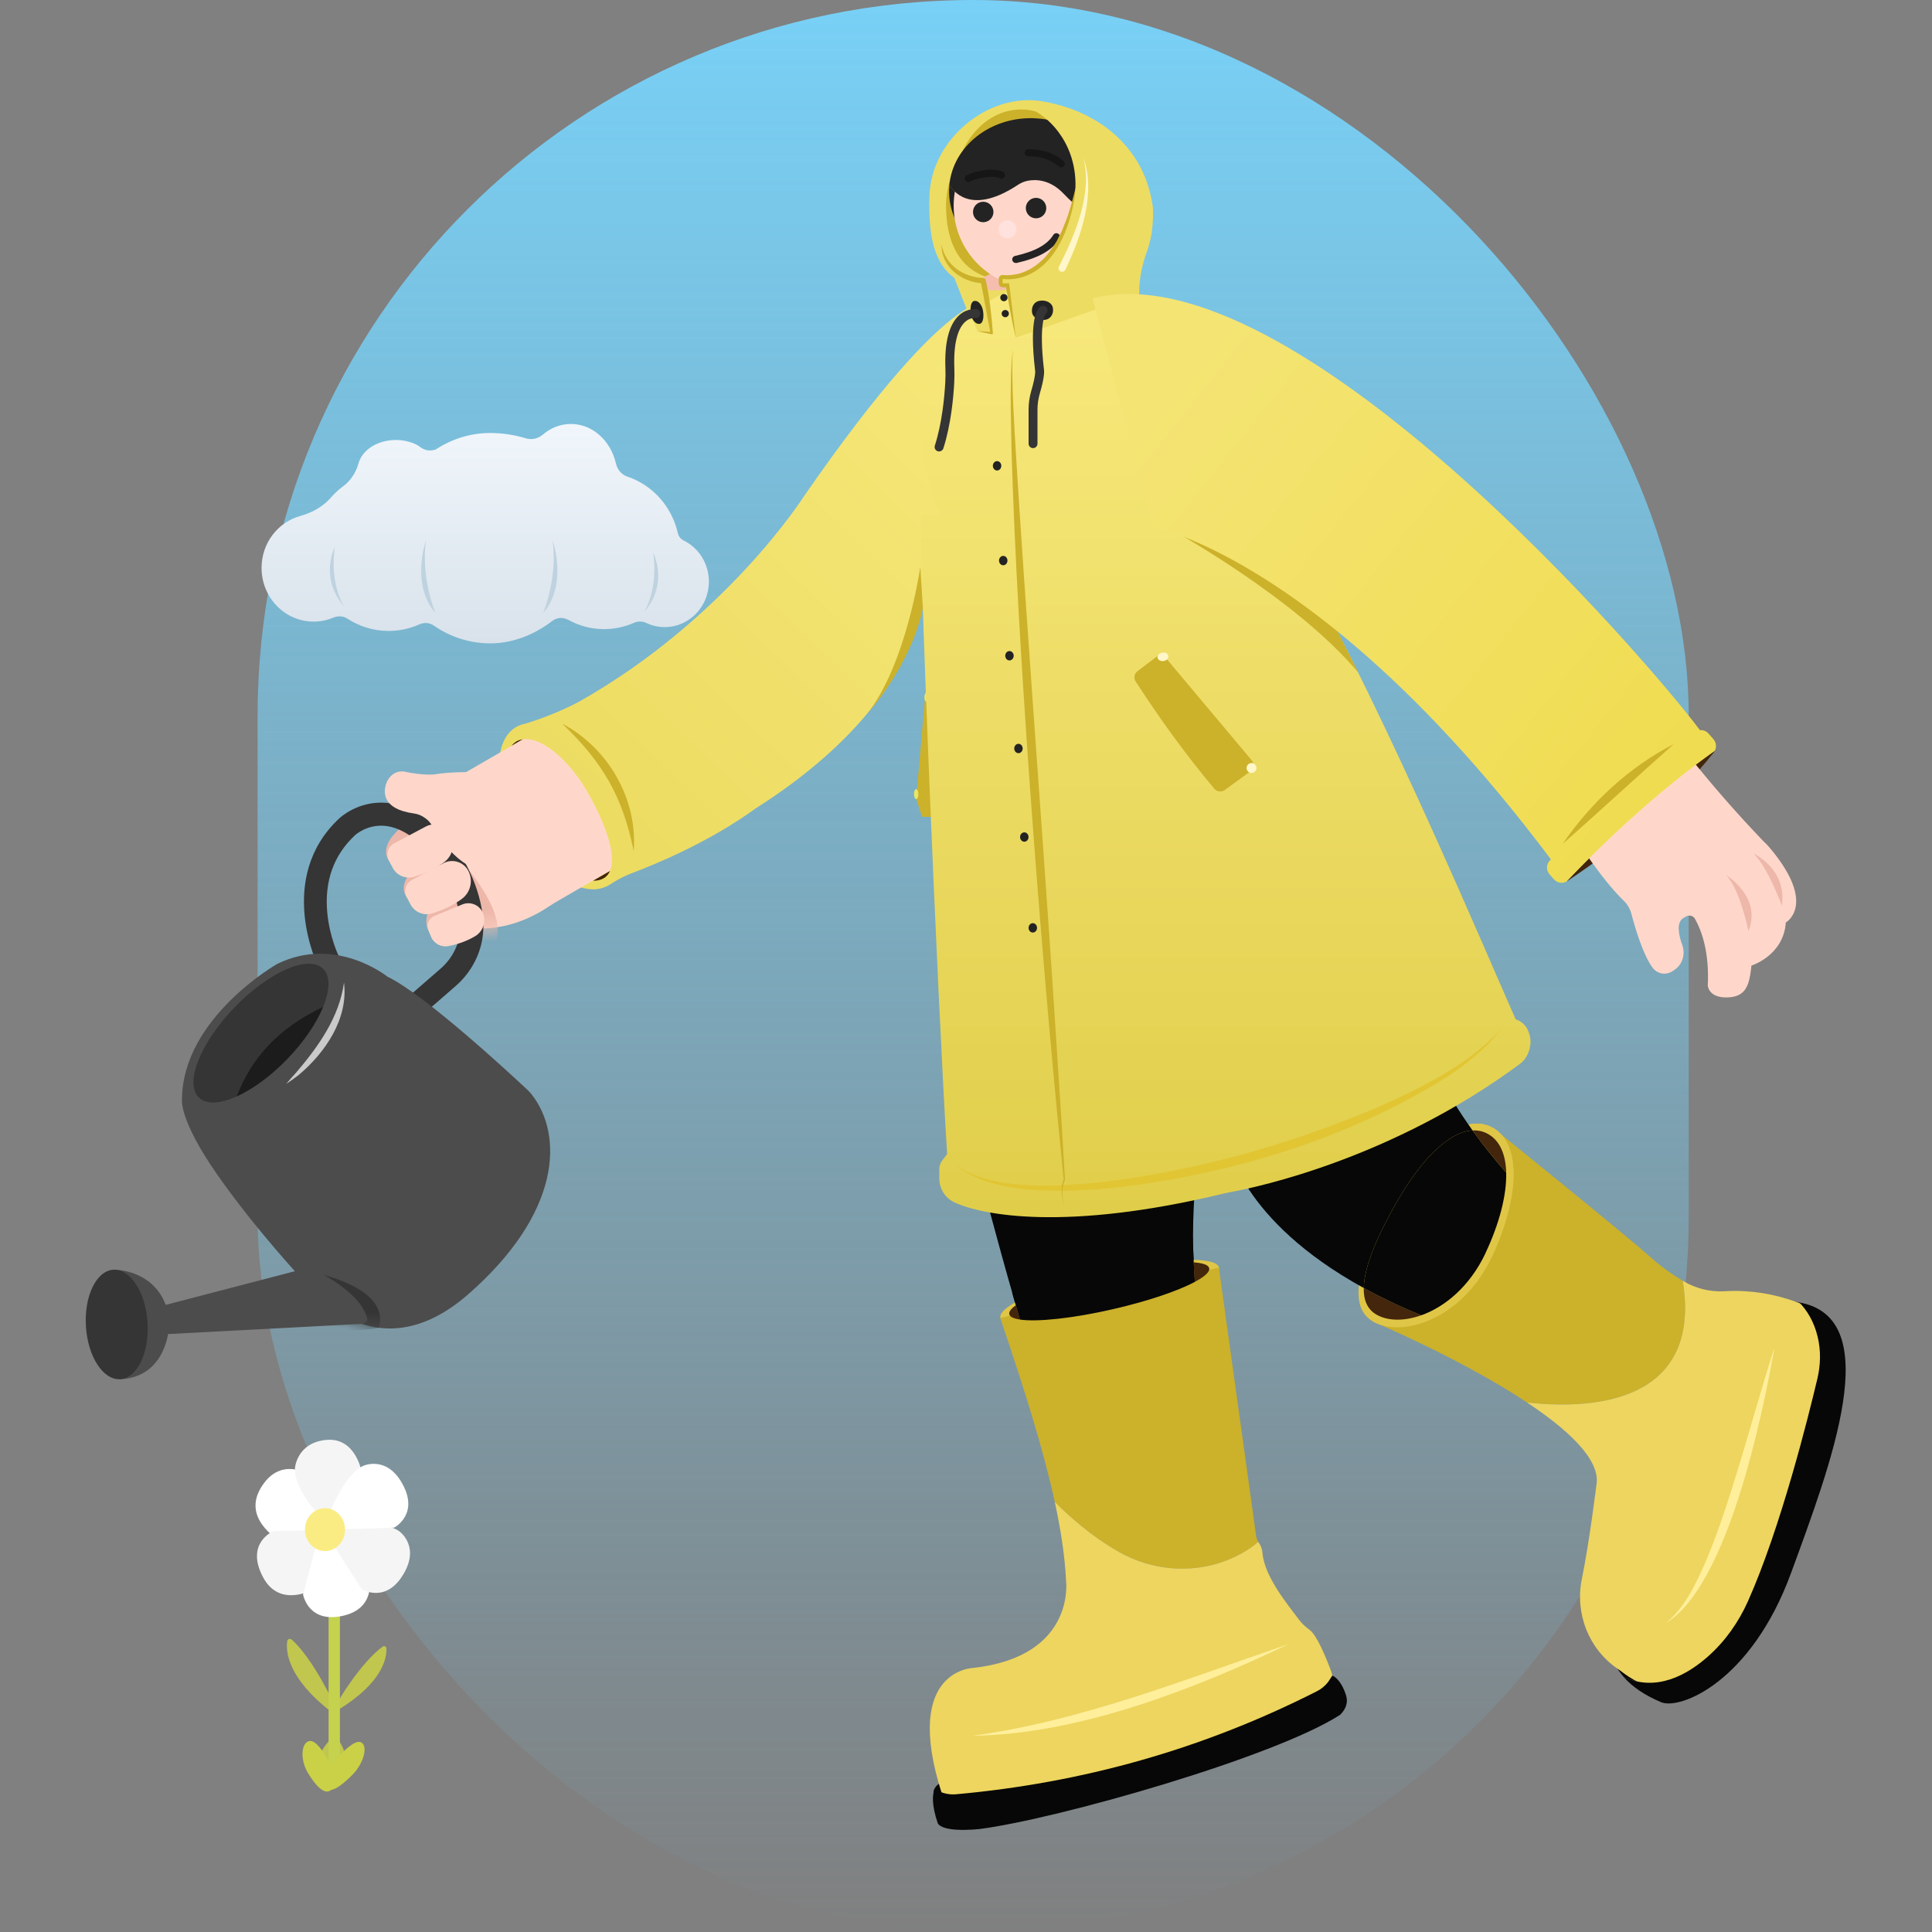 <svg width="120" height="120" viewBox="0 0 120 120" fill="none" xmlns="http://www.w3.org/2000/svg">
<rect x="0" y="0" width="120" height="120" fill="#808080" stroke="none"/>
<rect x="16" width="88.889" height="120" rx="44.444" fill="url(#paint0_linear_3302_52818)"/>
<path d="M74.142 78.408C74.047 76.304 74.091 73.577 74.649 71.004L60.691 72.275C60.691 72.275 61.843 76.746 63.096 81.075C63.956 80.462 66.089 79.682 68.645 79.093C70.938 78.564 72.991 78.326 74.142 78.408Z" fill="#070707"/>
<path d="M59.397 110.323C59.397 110.323 58.034 110.643 57.992 111.286L60.965 112.472L62.11 109.652L59.397 110.321V110.323Z" fill="#070707"/>
<path d="M69.228 81.609C72.977 80.745 75.881 79.456 75.713 78.728C75.546 78.001 72.37 78.112 68.621 78.975C64.871 79.839 61.968 81.129 62.135 81.856C62.303 82.583 65.478 82.472 69.228 81.609Z" fill="#E0C646"/>
<path d="M69.602 96.448C71.942 97.734 74.796 97.779 77.129 96.481C77.502 96.274 77.853 96.037 78.151 95.768C78.082 95.65 78.038 95.521 78.018 95.385L75.707 78.734L62.129 81.861C63.624 86.281 64.809 90.039 65.513 93.283C66.296 94.074 67.791 95.454 69.6 96.448H69.602Z" fill="#CCB12A"/>
<path d="M82.671 103.781C82.333 102.875 81.789 101.57 81.351 101.243C81.109 101.061 80.882 100.866 80.7 100.626C79.989 99.672 78.531 97.919 78.415 96.463C78.398 96.246 78.333 96.032 78.207 95.855C78.186 95.826 78.166 95.797 78.149 95.766C77.851 96.035 77.5 96.272 77.126 96.479C74.791 97.777 71.94 97.732 69.6 96.446C67.791 95.452 66.295 94.072 65.513 93.281C65.895 95.046 66.14 96.659 66.213 98.144C66.213 98.144 66.869 102.87 60.46 103.597C60.46 103.597 55.713 103.683 58.784 112.241C58.784 112.241 75.464 111.166 82.449 105.441C82.795 104.961 82.88 104.339 82.671 103.783V103.781Z" fill="#EDD55F"/>
<path d="M82.753 104.074L82.487 104.479C82.302 104.714 82.067 104.91 81.798 105.045C74.66 108.67 67.176 110.745 59.385 111.445C58.909 111.488 58.438 111.365 58.049 111.108C57.902 111.483 57.869 112.123 58.236 113.212C58.236 113.212 58.313 113.843 60.836 113.605C65.718 112.974 79.16 109.143 83.238 106.51C83.558 106.205 83.74 105.785 83.622 105.361C83.489 104.881 83.189 104.27 82.756 104.074H82.753Z" fill="#070707"/>
<path d="M60.387 107.812C67.184 106.896 73.567 104.312 80.025 102.125C74.149 104.936 66.951 107.736 60.387 107.812Z" fill="#FFEF9B"/>
<path d="M62.689 81.63C62.727 81.792 62.962 81.901 63.351 81.959C63.264 81.665 63.18 81.37 63.093 81.074C62.8 81.283 62.653 81.472 62.689 81.628V81.63Z" fill="#43260C"/>
<path d="M75.105 78.769C75.058 78.566 74.71 78.446 74.141 78.406C74.161 78.837 74.185 79.244 74.214 79.617C74.825 79.293 75.156 78.995 75.105 78.769Z" fill="#43260C"/>
<path d="M68.036 76.934C65.478 77.523 63.727 79.686 62.867 80.299C62.952 80.594 63.263 81.668 63.349 81.961C64.414 82.119 66.638 81.888 69.152 81.31C71.314 80.812 73.172 80.177 74.214 79.621C74.185 79.248 74.134 78.148 74.114 77.717C72.963 77.634 70.332 76.408 68.036 76.937V76.934Z" fill="#070707"/>
<path d="M104.52 79.551C103.928 79.2 103.22 78.713 102.5 78.071C100.715 76.484 92.751 70.066 92.751 70.066L85.277 82.084C85.277 82.084 90.766 84.397 94.846 87.109C98.288 87.502 105.788 87.48 104.522 79.551H104.52Z" fill="#CCB12A"/>
<path d="M92.663 78.067C90.843 81.941 87.089 83.127 85.276 82.081C83.465 81.034 84.647 77.825 86.596 74.45C88.545 71.074 90.938 69.016 92.749 70.063C94.561 71.11 94.318 74.541 92.66 78.067H92.663Z" fill="#E0C646"/>
<path d="M86.594 74.45C88.543 71.074 90.936 69.016 92.747 70.063C94.558 71.11 94.316 74.541 92.658 78.067" fill="#E0C646"/>
<path d="M106.093 102.884C107.162 101.938 107.993 100.756 108.575 99.453C110.608 94.902 112.333 87.971 112.888 85.622C113.091 84.769 113.111 83.876 112.902 83.022C112.666 82.051 112.222 81.369 111.764 80.898C111.711 80.889 111.659 80.878 111.604 80.871C105.937 80.056 109.457 87.396 104.822 92.473C101.128 96.52 98.251 101.218 100.853 104.16C102.884 105.093 104.777 104.051 106.093 102.884Z" fill="#070707"/>
<path d="M85.495 81.653C86.188 82.053 87.204 82.076 88.275 81.693C86.944 81.147 85.759 80.578 84.704 80C84.69 80.747 84.924 81.324 85.495 81.653Z" fill="#43260C"/>
<path d="M91.463 70.211C89.867 67.989 88.396 65.331 87.829 62.547L76.269 71.002C76.269 71.002 76.985 75.762 84.707 80.002C84.732 78.611 85.616 76.633 86.798 74.585C88.269 72.038 89.994 70.285 91.463 70.211Z" fill="#070707"/>
<path d="M92.26 77.844C93.125 76.018 93.589 74.227 93.552 72.833C92.874 72.06 92.156 71.175 91.463 70.211C89.994 70.284 88.269 72.038 86.798 74.584C85.616 76.631 84.731 78.609 84.707 80.002C85.76 80.58 86.947 81.151 88.278 81.695C89.729 81.18 91.28 79.92 92.263 77.847L92.26 77.844Z" fill="#070707"/>
<path d="M112.928 81.315C112.83 81.331 112.259 81.12 111.597 80.875C110.206 80.362 108.726 80.122 107.244 80.195C107.202 80.195 107.157 80.2 107.113 80.202C106.219 80.253 105.333 80.033 104.564 79.577C104.548 79.569 104.533 79.56 104.519 79.551C105.786 87.48 98.286 87.502 94.844 87.109C97.346 88.771 99.319 90.58 99.173 92.097C99.173 92.097 98.73 95.742 98.25 98.082C97.813 100.22 98.679 102.431 100.484 103.66C100.519 103.684 100.555 103.708 100.59 103.733C100.642 103.768 100.695 103.804 100.744 103.844C101.046 104.086 102.359 105.055 104.075 105.084C104.075 105.084 108.31 102.108 108.275 102.004C108.239 101.9 114.086 85.833 114.086 85.831C114.086 85.831 113.142 81.28 112.93 81.315H112.928Z" fill="#EDD55F"/>
<path d="M103.496 100.795C104.694 99.793 105.347 98.344 105.965 96.948C106.561 95.526 107.067 94.064 107.529 92.593C108.461 89.682 109.283 86.591 110.218 83.68C109.454 88.017 107.298 98.464 103.498 100.797L103.496 100.795Z" fill="#FFEF9B"/>
<path d="M111.759 80.898C112.219 81.37 112.661 82.052 112.897 83.023C113.103 83.876 113.085 84.767 112.883 85.623C112.328 87.972 110.603 94.903 108.57 99.454C107.988 100.756 107.157 101.938 106.088 102.885C104.772 104.049 102.879 105.094 100.848 104.161C101.381 104.763 102.143 105.294 103.177 105.727C104.343 106.218 108.763 104.485 111.248 97.694C113.71 90.967 117.194 81.865 111.757 80.898H111.759Z" fill="#070707"/>
<path d="M92.451 70.449C92.14 70.269 91.811 70.196 91.465 70.213C92.158 71.18 92.876 72.062 93.554 72.836C93.523 71.725 93.174 70.867 92.449 70.449H92.451Z" fill="#43260C"/>
<path d="M32.639 50.059C32.639 50.059 22.795 55.241 28.897 57.441C28.64 57.596 31.311 58.261 34.246 56.194C36.413 54.67 32.637 50.059 32.637 50.059H32.639Z" fill="#FFD7CA"/>
<path d="M25.277 51.105C25.277 51.105 23.402 52.361 24.155 53.457L26.38 52.281L25.277 51.105Z" fill="#EDB7AA"/>
<mask id="mask0_3302_52818" style="mask-type:luminance" maskUnits="userSpaceOnUse" x="26" y="50" width="9" height="8">
<path d="M32.639 50.059C32.639 50.059 22.795 55.241 28.897 57.441C28.64 57.596 31.311 58.261 34.246 56.194C36.413 54.67 32.637 50.059 32.637 50.059H32.639Z" fill="white"/>
</mask>
<g mask="url(#mask0_3302_52818)">
<path d="M26.353 63.038L25.415 61.958L27.528 60.12C28.341 59.413 28.795 58.378 28.741 57.353C28.646 55.496 27.59 53.887 27.506 53.762C26.355 52.216 25.153 51.349 24.026 51.258C22.93 51.169 22.215 51.831 22.206 51.838C20.875 53.082 20.297 54.7 20.479 56.656C20.622 58.178 21.188 59.344 21.195 59.356L19.913 59.991C19.886 59.936 17.253 54.509 21.219 50.8C21.257 50.764 22.388 49.689 24.142 49.829C25.715 49.956 27.237 50.996 28.664 52.918L27.299 51.987C27.355 52.067 30.795 55.331 30.915 57.66C30.99 59.122 29.608 60.205 28.466 61.198L26.353 63.036V63.038Z" fill="#EDB7AA"/>
</g>
<path d="M26.379 53.375C26.379 53.375 24.503 54.631 25.257 55.726L27.481 54.551L26.379 53.375Z" fill="#EDB7AA"/>
<path d="M27.453 55.084C27.453 55.084 26.06 56.784 26.608 57.778L29.037 56.56L27.451 55.082L27.453 55.084Z" fill="#EDB7AA"/>
<path d="M58.969 16.48L60.429 20.198C60.429 20.198 68.447 21.951 70.756 18.734C70.756 18.734 70.745 18.051 70.776 17.667C70.834 16.971 70.992 16.289 71.234 15.634C71.447 15.058 71.72 13.992 71.56 12.578L58.965 16.478L58.969 16.48Z" fill="#EDDC62"/>
<path d="M71.561 12.581C72.099 15.801 68.543 17.957 64.697 18.03C60.352 18.112 57.497 18.243 57.732 12.121C57.868 8.603 61.41 5.768 64.666 6.283C67.95 6.803 70.943 8.895 71.559 12.581H71.561Z" fill="#EDDC62"/>
<path d="M68.982 12.763C68.982 15.586 65.664 17.439 62.842 17.439C60.02 17.439 58.762 15.586 58.762 12.763C58.762 9.941 61.051 7.652 63.873 7.652C66.695 7.652 68.984 9.941 68.984 12.763H68.982Z" fill="#CCB12A"/>
<path d="M67.594 11.912C67.594 14.734 64.88 16.587 62.574 16.587C60.267 16.587 59.238 14.734 59.238 11.912C59.238 9.09 61.109 6.801 63.416 6.801C65.723 6.801 67.594 9.09 67.594 11.912Z" fill="#CCB12A"/>
<path d="M63.395 11.368C60.597 13.299 59.379 12.128 58.968 11.494C58.959 11.592 58.953 11.688 58.95 11.788C58.888 14.312 61.126 16.414 63.948 16.481C66.042 16.532 67.866 15.45 68.695 13.859C67.426 13.314 66.399 12.43 66.399 12.43C65.106 10.656 63.573 11.272 63.395 11.37V11.368Z" fill="#232323"/>
<path d="M62.719 17.936C62.719 17.936 61.81 18.165 61.177 17.936L60.684 17.672C60.684 17.672 61.273 16.556 62.948 17.018L63.415 17.614L62.719 17.936Z" fill="#F5BDAE"/>
<path d="M64.346 17.89C67.168 17.89 69.457 15.602 69.457 12.779C69.457 9.956 67.168 7.668 64.346 7.668C61.523 7.668 59.234 9.956 59.234 12.779C59.234 15.602 61.523 17.89 64.346 17.89Z" fill="#FFD7CA"/>
<path d="M62.575 14.799C62.882 14.799 63.131 14.55 63.131 14.243C63.131 13.936 62.882 13.688 62.575 13.688C62.268 13.688 62.02 13.936 62.02 14.243C62.02 14.55 62.268 14.799 62.575 14.799Z" fill="#FFE2DD"/>
<path d="M61.069 13.802C61.42 13.802 61.705 13.518 61.705 13.167C61.705 12.816 61.42 12.531 61.069 12.531C60.718 12.531 60.434 12.816 60.434 13.167C60.434 13.518 60.718 13.802 61.069 13.802Z" fill="#232323"/>
<path d="M26.2 63.073L25.262 61.993L27.376 60.155C28.189 59.449 28.642 58.413 28.589 57.389C28.494 55.531 27.438 53.922 27.354 53.797C26.203 52.251 25 51.384 23.874 51.293C22.778 51.204 22.062 51.866 22.054 51.873C20.723 53.117 20.145 54.735 20.327 56.691C20.469 58.213 21.036 59.38 21.043 59.391L19.76 60.026C19.734 59.971 17.1 54.544 21.067 50.835C21.105 50.8 22.236 49.724 23.989 49.864C25.562 49.991 27.085 51.031 28.511 52.953L28.525 52.973C28.58 53.053 29.9 54.986 30.018 57.313C30.094 58.775 29.456 60.24 28.314 61.233L26.2 63.071V63.073Z" fill="#353535"/>
<path d="M64.35 13.56C64.701 13.56 64.986 13.276 64.986 12.925C64.986 12.574 64.701 12.289 64.35 12.289C63.999 12.289 63.715 12.574 63.715 12.925C63.715 13.276 63.999 13.56 64.35 13.56Z" fill="#232323"/>
<path d="M63.092 16.335C62.99 16.335 62.899 16.264 62.876 16.162C62.85 16.042 62.925 15.924 63.045 15.897C64.29 15.617 65.045 15.202 65.423 14.591C65.488 14.486 65.623 14.453 65.73 14.517C65.834 14.582 65.868 14.72 65.803 14.824C65.359 15.546 64.514 16.024 63.145 16.333C63.13 16.337 63.112 16.337 63.096 16.337L63.092 16.335Z" fill="#232323"/>
<path d="M64.167 7.342C61.456 7.275 59.191 9.11 58.965 11.495C59.367 12.117 60.543 13.251 63.218 11.486C63.403 11.364 63.607 11.273 63.823 11.23C64.34 11.128 65.225 11.146 66.067 12.035C66.445 12.435 66.854 12.806 67.314 13.108C67.696 13.359 68.174 13.639 68.689 13.859C68.978 13.304 69.147 12.688 69.163 12.037C69.225 9.513 66.987 7.41 64.165 7.344L64.167 7.342Z" fill="#232323"/>
<path d="M97.305 54.749C97.323 54.74 97.338 54.733 97.356 54.722C101.069 52.231 104.189 49.589 106.449 46.731C106.474 46.698 106.496 46.664 106.514 46.629C103.331 48.891 100.062 51.838 97.305 54.749Z" fill="#43260C"/>
<path d="M61.699 18.769C61.699 18.769 59.559 16.918 49.936 30.823C49.936 30.823 45.123 38.407 35.965 43.585C34.594 44.309 33.261 44.756 32.641 44.945C32.516 44.967 32.396 45.003 32.281 45.049C32.208 45.08 32.134 45.111 32.065 45.154C30.57 46.016 30.654 48.958 32.25 51.725C33.481 53.856 35.294 55.158 36.754 55.238C37.167 55.26 37.574 55.136 37.925 54.916C37.985 54.878 38.047 54.838 38.11 54.8C38.468 54.572 38.847 54.383 39.245 54.234C40.585 53.731 43.994 52.345 46.903 50.234C51.536 47.294 56.441 42.86 57.499 36.903L62.574 26.752L61.701 18.769H61.699Z" fill="url(#paint1_linear_3302_52818)"/>
<path d="M24.05 60.652C24.05 60.652 20.848 58.078 17.21 59.876C17.21 59.876 11.367 63.198 11.303 68.252C11.303 68.252 11.068 69.485 13.508 72.978C15.95 76.469 18.981 79.687 18.981 79.687C18.981 79.687 23.181 85.554 29.09 80.383C34.874 75.318 34.994 70.494 33.025 67.978C32.941 67.872 32.845 67.772 32.745 67.678C31.774 66.767 26.367 61.749 24.047 60.654L24.05 60.652Z" fill="#4C4C4C"/>
<path d="M20.073 62.531C20.498 61.489 20.529 60.613 20.062 60.164C19.151 59.286 16.686 60.369 14.557 62.58C12.429 64.791 11.444 67.295 12.355 68.173C12.815 68.618 13.673 68.56 14.684 68.109C15.589 65.72 17.309 63.815 20.071 62.529L20.073 62.531Z" fill="#353535"/>
<path d="M14.688 68.109C15.676 67.669 16.81 66.851 17.863 65.758C18.903 64.678 19.67 63.527 20.074 62.531C17.312 63.818 15.592 65.722 14.688 68.111V68.109Z" fill="#1C1C1C"/>
<path d="M30.731 48.181C30.035 47.849 27.831 47.954 27.131 48.078C26.431 48.201 25.258 47.956 25.258 47.956C25.258 47.956 24.58 47.714 24.124 48.392C24.064 48.481 24.02 48.578 23.984 48.681C23.829 49.138 23.68 50.247 25.706 50.525C26.182 50.59 26.6 50.872 26.842 51.287C27.649 52.672 29.627 55.416 32.249 53.363L30.731 48.183V48.181Z" fill="#FFD7CA"/>
<path d="M27.575 53.563C27.042 53.952 26.426 54.247 25.733 54.459C25.213 54.616 24.651 54.39 24.395 53.907L24.155 53.454C23.951 53.067 24.095 52.587 24.482 52.383L26.44 51.341C26.995 51.045 27.684 51.256 27.98 51.81C28.3 52.412 28.126 53.158 27.575 53.561V53.563Z" fill="#FFD7CA"/>
<path d="M28.681 55.836C28.147 56.225 27.532 56.521 26.838 56.732C26.319 56.89 25.756 56.663 25.501 56.181L25.261 55.727C25.056 55.341 25.201 54.861 25.587 54.656L27.545 53.614C28.101 53.319 28.79 53.53 29.085 54.083C29.405 54.685 29.232 55.432 28.681 55.834V55.836Z" fill="#FFD7CA"/>
<path d="M29.501 58.155C29.017 58.442 28.468 58.642 27.864 58.762C27.408 58.853 26.95 58.613 26.773 58.184L26.606 57.78C26.464 57.435 26.628 57.04 26.973 56.898L28.721 56.175C29.217 55.971 29.786 56.206 29.99 56.702C30.212 57.24 30.004 57.86 29.501 58.155Z" fill="#FFD7CA"/>
<path d="M56.906 49.617L57.273 50.737H57.991L58.971 43.737L57.497 42.824L56.906 49.617Z" fill="#CCB12A"/>
<path d="M56.905 49.634C56.98 49.634 57.041 49.495 57.041 49.323C57.041 49.151 56.98 49.012 56.905 49.012C56.83 49.012 56.77 49.151 56.77 49.323C56.77 49.495 56.83 49.634 56.905 49.634Z" fill="#EAE665"/>
<path d="M57.743 43.296C57.754 43.125 57.689 42.981 57.598 42.975C57.508 42.97 57.425 43.104 57.414 43.276C57.403 43.447 57.468 43.591 57.559 43.596C57.649 43.602 57.732 43.468 57.743 43.296Z" fill="#EAE665"/>
<path d="M94.995 64.26L94.948 64.112C94.837 63.767 94.579 63.487 94.243 63.352L94.141 63.312C92.224 58.996 86.286 44.854 81.028 35.372L77.13 34.809L71.055 20.485C61.89 13.421 58.543 22.332 58.543 22.332C56.279 25.007 57.208 29.07 58.455 32.112L57.239 31.936C56.97 31.874 58.241 62.365 58.828 71.687L58.535 72.063C58.408 72.223 58.341 72.423 58.341 72.627V73.192C58.341 73.832 58.71 74.421 59.292 74.687C61.017 75.476 66.17 76.498 75.93 74.152C76.13 74.103 76.332 74.061 76.537 74.023C78.117 73.729 86.481 71.958 94.421 66.069C94.935 65.687 95.192 64.872 94.997 64.26H94.995Z" fill="url(#paint2_linear_3302_52818)"/>
<path d="M62.353 18.711C62.477 18.711 62.578 18.61 62.578 18.486C62.578 18.362 62.477 18.262 62.353 18.262C62.229 18.262 62.129 18.362 62.129 18.486C62.129 18.61 62.229 18.711 62.353 18.711Z" fill="#232323"/>
<path d="M62.439 19.703C62.563 19.703 62.664 19.602 62.664 19.478C62.664 19.354 62.563 19.254 62.439 19.254C62.315 19.254 62.215 19.354 62.215 19.478C62.215 19.602 62.315 19.703 62.439 19.703Z" fill="#232323"/>
<path d="M61.93 29.223C62.075 29.223 62.192 29.093 62.192 28.932C62.192 28.771 62.075 28.641 61.93 28.641C61.785 28.641 61.668 28.771 61.668 28.932C61.668 29.093 61.785 29.223 61.93 29.223Z" fill="#232323"/>
<path d="M62.313 35.11C62.458 35.11 62.575 34.979 62.575 34.819C62.575 34.658 62.458 34.527 62.313 34.527C62.168 34.527 62.051 34.658 62.051 34.819C62.051 34.979 62.168 35.11 62.313 35.11Z" fill="#232323"/>
<path d="M62.7 41.02C62.844 41.02 62.962 40.889 62.962 40.729C62.962 40.568 62.844 40.438 62.7 40.438C62.555 40.438 62.438 40.568 62.438 40.729C62.438 40.889 62.555 41.02 62.7 41.02Z" fill="#232323"/>
<path d="M63.258 46.781C63.403 46.781 63.52 46.651 63.52 46.49C63.52 46.33 63.403 46.199 63.258 46.199C63.114 46.199 62.996 46.33 62.996 46.49C62.996 46.651 63.114 46.781 63.258 46.781Z" fill="#232323"/>
<path d="M63.622 52.281C63.766 52.281 63.884 52.151 63.884 51.99C63.884 51.83 63.766 51.699 63.622 51.699C63.477 51.699 63.359 51.83 63.359 51.99C63.359 52.151 63.477 52.281 63.622 52.281Z" fill="#232323"/>
<path d="M64.149 57.922C64.294 57.922 64.411 57.792 64.411 57.631C64.411 57.47 64.294 57.34 64.149 57.34C64.004 57.34 63.887 57.47 63.887 57.631C63.887 57.792 64.004 57.922 64.149 57.922Z" fill="#232323"/>
<path d="M58.473 15.184C58.473 15.184 58.568 17.257 61.068 17.441C61.068 17.441 61.264 18.221 61.597 20.697L60.717 20.579" fill="#EAE665"/>
<path d="M109.922 52.658C109.791 52.502 109.656 52.365 109.518 52.238C107.834 50.482 106.294 48.707 104.865 46.918L97.934 52.169C97.934 52.169 99.445 54.582 100.845 55.936C101.085 56.167 101.251 56.46 101.336 56.782C101.558 57.631 102.049 59.307 102.654 60.116C102.905 60.453 103.362 60.571 103.745 60.396C103.854 60.345 103.971 60.271 104.087 60.18C104.527 59.831 104.68 59.229 104.489 58.698C104.285 58.136 104.08 57.289 104.569 57.016L104.731 56.922C104.922 56.813 105.171 56.876 105.278 57.069C105.702 57.825 106.174 59.147 106.074 61.216C106.074 61.216 106.109 61.987 107.298 61.951C108.489 61.916 108.662 61.129 108.785 59.974C108.785 59.974 110.78 59.36 110.92 57.296C110.92 57.296 112.898 56.194 109.922 52.658Z" fill="#FFD7CA"/>
<path d="M70.537 42.328C72.091 44.723 73.715 46.961 75.428 48.992C75.591 49.183 75.873 49.216 76.075 49.068L77.657 47.912C77.88 47.75 77.92 47.432 77.742 47.221L72.44 40.901C72.275 40.705 71.989 40.674 71.786 40.828L70.651 41.688C70.451 41.839 70.402 42.119 70.537 42.328Z" fill="#CCB12A"/>
<path d="M72.278 41.058C72.462 41.028 72.592 40.887 72.569 40.743C72.545 40.599 72.377 40.506 72.193 40.536C72.009 40.566 71.878 40.707 71.902 40.851C71.925 40.995 72.093 41.088 72.278 41.058Z" fill="#FFF7C9"/>
<path d="M77.732 48.008C77.902 48.008 78.039 47.871 78.039 47.701C78.039 47.532 77.902 47.395 77.732 47.395C77.563 47.395 77.426 47.532 77.426 47.701C77.426 47.871 77.563 48.008 77.732 48.008Z" fill="#FFF7C9"/>
<path d="M63.092 20.984C62.829 19.875 62.636 18.755 62.454 17.631L62.68 17.831C62.456 17.826 62.049 17.94 62.038 17.604L62.032 17.326C62.025 17.169 62.176 17.053 62.327 17.084C62.536 17.109 62.805 17.093 63.025 17.051C63.745 16.944 64.391 16.513 64.894 16C65.169 15.686 65.409 15.34 65.627 14.989C65.734 14.766 65.858 14.524 65.972 14.306C66.072 14.024 66.254 13.626 66.34 13.344C66.558 12.686 66.725 11.995 66.9 11.324C66.863 12.566 66.683 13.829 66.167 14.971C65.609 16.324 64.363 17.544 62.823 17.604C62.627 17.613 62.449 17.609 62.234 17.571L62.529 17.329L62.523 17.606L62.283 17.366C62.492 17.398 62.871 17.284 62.911 17.58C63.005 18.713 63.085 19.849 63.096 20.989L63.092 20.984Z" fill="#CCB12A"/>
<path d="M63.091 20.98L62.68 17.6H62.277V17.322C62.277 17.322 65.533 17.964 66.664 12.738C66.977 11.293 66.76 9.766 65.964 8.52C65.44 7.7 64.62 6.902 63.344 6.453C63.344 6.453 69.531 7.035 70.711 11.9L68.562 19.038L63.091 20.982V20.98Z" fill="#EDDC62"/>
<path d="M58.473 15.18C58.473 15.18 58.568 17.253 61.068 17.438C61.068 17.438 61.264 18.218 61.597 20.693L60.717 20.575" fill="#EDDC62"/>
<path d="M58.473 15.178C58.742 16.498 59.799 17.196 61.088 17.274C61.157 17.282 61.21 17.334 61.226 17.396C61.466 18.485 61.588 19.582 61.67 20.691C61.675 20.736 61.63 20.773 61.586 20.762C61.297 20.7 61.006 20.645 60.717 20.571C61.015 20.578 61.31 20.6 61.606 20.616L61.524 20.698C61.304 19.647 61.13 18.522 60.908 17.474L61.057 17.598C59.719 17.531 58.466 16.596 58.475 15.176L58.473 15.178Z" fill="#CCB12A"/>
<path d="M61.055 19.294C61.119 19.665 61.075 20.076 60.844 20.116C60.613 20.156 60.373 19.887 60.308 19.514C60.244 19.14 60.288 18.731 60.519 18.691C60.75 18.651 60.99 18.92 61.055 19.294Z" fill="#232323"/>
<path d="M65.396 19.123C65.449 19.434 65.316 19.797 64.921 19.863C64.525 19.932 64.158 19.734 64.105 19.421C64.052 19.11 64.185 18.748 64.581 18.681C64.976 18.614 65.343 18.81 65.396 19.123Z" fill="#232323"/>
<path d="M58.328 28.042C58.3 28.042 58.271 28.037 58.244 28.028C58.097 27.982 58.017 27.824 58.064 27.68C58.522 26.253 58.666 24.602 58.713 23.744C58.728 23.437 58.733 23.164 58.722 22.913C58.655 21.257 58.949 20.131 59.593 19.564C60.1 19.119 60.637 19.204 60.66 19.208C60.811 19.235 60.913 19.377 60.886 19.528C60.86 19.68 60.72 19.779 60.569 19.755C60.551 19.755 60.248 19.717 59.946 19.991C59.6 20.304 59.204 21.062 59.277 22.888C59.288 23.157 59.284 23.446 59.269 23.771C59.222 24.655 59.071 26.36 58.595 27.846C58.557 27.964 58.449 28.04 58.331 28.04L58.328 28.042Z" fill="#353535"/>
<path d="M64.165 27.834C64.011 27.834 63.887 27.71 63.887 27.556V25.45C63.887 25.05 63.944 24.654 64.056 24.272C64.338 23.314 64.296 23.034 64.293 23.023C64.289 23.007 64.291 23.01 64.289 22.994C63.918 19.792 64.418 19.154 64.651 19.03C64.787 18.956 64.956 19.008 65.027 19.141C65.093 19.263 65.058 19.414 64.949 19.496C64.909 19.547 64.518 20.13 64.838 22.916C64.867 23.059 64.876 23.45 64.587 24.43C64.489 24.759 64.44 25.103 64.44 25.45V27.556C64.44 27.71 64.316 27.834 64.162 27.834H64.165Z" fill="#353535"/>
<path d="M59.328 72.35C61.639 73.963 65.435 73.69 68.141 73.454C74.148 72.77 80.044 71.123 85.602 68.763C88.339 67.53 91.137 66.17 93.217 63.945C92.288 65.159 91.053 66.101 89.79 66.95C83.404 70.912 75.641 73.194 68.179 73.879C65.408 74.032 61.59 74.179 59.328 72.352V72.35Z" fill="#E2C533"/>
<path d="M60.146 11.307C60.066 11.307 59.988 11.265 59.948 11.187C59.89 11.078 59.932 10.945 60.041 10.887C60.57 10.609 61.717 10.387 62.303 10.671C62.414 10.725 62.461 10.858 62.406 10.969C62.352 11.08 62.219 11.125 62.108 11.071C61.703 10.876 60.73 11.025 60.246 11.28C60.212 11.298 60.177 11.305 60.143 11.305L60.146 11.307Z" fill="#161616"/>
<path d="M65.911 10.393C65.86 10.393 65.808 10.375 65.766 10.339C65.28 9.917 64.66 9.711 63.868 9.706C63.746 9.706 63.646 9.606 63.648 9.482C63.648 9.36 63.748 9.262 63.871 9.262C64.771 9.266 65.484 9.511 66.055 10.004C66.148 10.084 66.157 10.224 66.077 10.317C66.033 10.368 65.971 10.395 65.909 10.395L65.911 10.393Z" fill="#161616"/>
<path d="M67.289 9.805C68.1 11.98 67.129 14.754 66.171 16.754C66.038 17.025 65.634 16.82 65.776 16.551C66.772 14.589 67.871 12.027 67.289 9.805Z" fill="#FFF7C9"/>
<path d="M76.275 30.034L72.566 32.783C72.566 32.783 80.44 37.087 84.362 41.772L83.071 39.205L79.897 28.641L76.275 30.034Z" fill="#CCB12A"/>
<path d="M106.426 45.913L106.117 45.562C105.979 45.404 105.779 45.333 105.584 45.351C102.546 41.245 80.313 15.329 67.859 18.536L71.615 32.731C71.615 32.731 73.124 33.014 75.748 34.349C80.122 36.576 87.593 41.727 96.331 53.38C96.311 53.398 96.293 53.418 96.273 53.436C96.035 53.673 96.024 54.056 96.246 54.307L96.519 54.618C96.717 54.842 97.042 54.896 97.299 54.753C100.059 51.84 103.328 48.893 106.508 46.633C106.628 46.402 106.602 46.118 106.424 45.916L106.426 45.913Z" fill="url(#paint3_linear_3302_52818)"/>
<path d="M32.077 46.053C31.955 46.125 31.851 46.22 31.762 46.334L32.48 45.918C32.335 45.938 32.202 45.98 32.077 46.051V46.053Z" fill="#43260C"/>
<path d="M36.828 54.701C37.081 54.708 37.308 54.661 37.493 54.554C37.675 54.448 37.806 54.29 37.89 54.09C37.53 54.297 37.175 54.501 36.828 54.701Z" fill="#43260C"/>
<path d="M36.489 49.193C35.284 47.107 33.6 45.767 32.482 45.918L31.764 46.333L28.355 48.3L33.249 56.778C34.273 56.173 35.495 55.465 36.829 54.696C37.175 54.496 37.531 54.291 37.891 54.084C38.302 53.116 37.613 51.147 36.487 49.193H36.489Z" fill="#FFD7CA"/>
<mask id="mask1_3302_52818" style="mask-type:luminance" maskUnits="userSpaceOnUse" x="11" y="59" width="24" height="24">
<path d="M24.05 60.648C24.05 60.648 20.848 58.075 17.21 59.872C17.21 59.872 11.367 63.194 11.303 68.248C11.303 68.248 11.068 69.481 13.508 72.974C15.95 76.466 18.981 79.683 18.981 79.683C18.981 79.683 23.181 85.55 29.09 80.379C34.874 75.314 34.994 70.49 33.025 67.974C32.941 67.868 32.845 67.768 32.745 67.674C31.774 66.763 26.367 61.746 24.047 60.65L24.05 60.648Z" fill="white"/>
</mask>
<g mask="url(#mask1_3302_52818)">
<path d="M18.671 78.863C18.671 78.863 24.335 79.706 23.531 82.468C23.531 82.468 17.247 83.763 18.671 78.863Z" fill="#353535"/>
</g>
<path d="M9.981 81.129L19.13 78.745C19.206 78.725 19.288 78.734 19.357 78.769C19.512 78.849 19.661 78.929 19.808 79.009C21.383 79.876 22.485 80.8 22.792 81.82C22.85 82.016 22.706 82.214 22.501 82.223L9.977 82.885V81.125L9.981 81.129Z" fill="#4C4C4C"/>
<path d="M6.977 80.23L7.043 78.868C7.043 78.868 9.065 78.794 10.068 80.563C10.523 81.365 10.603 82.325 10.363 83.216C10.083 84.257 9.354 85.579 7.468 85.668L6.977 80.232V80.23Z" fill="#4C4C4C"/>
<path d="M7.463 85.665C8.52 85.599 9.282 84.023 9.165 82.146C9.048 80.268 8.096 78.799 7.039 78.865C5.982 78.931 5.22 80.507 5.337 82.384C5.454 84.262 6.406 85.731 7.463 85.665Z" fill="#353535"/>
<path d="M19.721 109.26C19.721 109.26 20.148 108.307 20.574 108.038C20.692 107.965 20.845 107.965 20.954 108.049C21.114 108.169 21.332 108.474 21.499 109.227C21.801 110.591 20.034 110.002 20.034 110.002L19.719 109.26H19.721Z" fill="#C1C64E"/>
<path d="M20.758 105.975C20.776 105.826 19.398 102.984 18.104 101.832C18.011 101.75 17.86 101.804 17.842 101.926C17.749 102.546 17.833 104.228 20.64 106.375L20.758 105.972V105.975Z" fill="#C1C64E"/>
<path d="M20.944 105.818C20.944 105.678 22.475 103.207 23.77 102.273C23.864 102.207 23.997 102.269 24.001 102.385C24.026 102.962 23.79 104.496 21.012 106.198L20.941 105.818H20.944Z" fill="#C1C64E"/>
<path d="M20.759 105.974C20.777 105.825 19.399 102.983 18.105 101.832L20.759 105.974Z" fill="#C1C64E"/>
<path d="M21.112 109.894L20.41 110.212V99.672H21.112V109.894Z" fill="#C5D24E"/>
<path d="M19.837 91.985C19.837 91.985 17.814 90.238 16.41 92.103C15.005 93.967 16.686 95.28 17.605 95.882C18.526 96.487 19.692 94.831 19.692 94.831C19.692 94.831 20.781 93.949 19.837 91.983V91.985Z" fill="white"/>
<path d="M16.985 95.099C16.985 95.099 15.2 95.832 16.343 97.972C17.485 100.112 19.901 98.496 19.901 98.496L20.112 95.647L19.272 95.059L16.985 95.096V95.099Z" fill="#F5F5F5"/>
<path d="M20.429 95.121C20.429 95.121 22.76 96.941 22.958 98.383C22.958 98.383 23.155 99.883 21.413 100.332C19.153 100.914 18.824 99.039 18.824 99.039L19.695 95.746L20.429 95.123V95.121Z" fill="white"/>
<path d="M20.683 94.865C20.683 94.865 23.596 94.292 24.787 95.099C24.787 95.099 26.021 95.945 25.165 97.581C24.056 99.701 22.461 98.706 22.461 98.706L20.641 95.843L20.683 94.865Z" fill="#F5F5F5"/>
<path d="M20.074 94.387C20.074 94.387 18.237 92.603 18.323 91.167C18.323 91.167 18.445 89.592 20.283 89.434C22.121 89.276 22.472 91.465 22.472 91.465L20.074 94.387Z" fill="#F5F5F5"/>
<path d="M20.27 94.457C20.27 94.457 21.261 91.657 22.561 91.046C22.561 91.046 23.918 90.418 24.89 91.986C26.149 94.022 24.478 94.886 24.478 94.886L21.09 94.993L20.27 94.457Z" fill="white"/>
<path d="M20.368 109.277C20.842 110.044 20.891 110.981 20.506 111.219C20.122 111.457 19.615 110.915 19.142 110.148C18.668 109.381 18.695 108.43 19.082 108.192C19.466 107.955 19.895 108.508 20.368 109.275V109.277Z" fill="#CAD146"/>
<path d="M20.955 109.16C20.275 109.851 19.955 110.782 20.261 111.084C20.566 111.384 21.212 110.924 21.892 110.231C22.572 109.54 22.819 108.582 22.515 108.282C22.21 107.982 21.635 108.468 20.955 109.16Z" fill="#CAD146"/>
<path d="M20.186 96.338C20.873 96.338 21.43 95.742 21.43 95.007C21.43 94.272 20.873 93.676 20.186 93.676C19.499 93.676 18.941 94.272 18.941 95.007C18.941 95.742 19.499 96.338 20.186 96.338Z" fill="#FAEC82"/>
<path d="M97.059 52.417C98.819 49.85 101.19 47.639 103.967 46.215C101.636 48.268 99.388 50.364 97.059 52.417Z" fill="#CCB12A"/>
<path d="M57.164 35.207C57.164 35.207 56.293 41.305 53.84 44.358C53.84 44.358 56.564 41.407 57.322 37.765" fill="#CCB12A"/>
<path d="M34.918 44.945C37.778 46.463 39.602 49.612 39.362 52.859C38.66 49.445 37.429 47.343 34.918 44.945Z" fill="#CCB12A"/>
<path d="M66.11 74.91C65.93 74.426 65.859 73.677 66.068 73.268C65.214 64.821 64.47 55.959 63.874 47.499C63.425 41.048 63.034 34.592 62.832 28.128C62.799 26.241 62.725 24.35 62.837 22.468L62.87 22.066L62.941 21.668L62.89 22.068L62.879 22.472C62.861 24.357 62.988 26.239 63.096 28.119C63.668 37.452 64.699 50.981 65.325 60.359C65.572 64.135 65.941 69.552 66.148 73.283C65.908 73.783 65.963 74.386 66.11 74.91Z" fill="#CCB12A"/>
<path d="M107.188 54.344C107.188 54.344 109.461 55.679 108.601 57.833C108.601 57.833 108.059 55.15 107.188 54.344Z" fill="#EDB7AA"/>
<path d="M108.906 53.008C108.906 53.008 111.008 53.963 110.677 56.25C110.677 56.25 109.78 53.815 108.906 53.008Z" fill="#EDB7AA"/>
<path d="M42.106 33.132C41.735 31.465 40.531 30.125 38.971 29.605C38.608 29.483 38.344 29.172 38.26 28.799C37.94 27.381 36.806 26.332 35.457 26.332C34.806 26.332 34.206 26.576 33.722 26.99C33.426 27.241 33.031 27.341 32.662 27.225C31.957 27.01 31.211 26.894 30.457 26.894C29.211 26.894 28.051 27.27 27.071 27.916C27.071 27.916 27.068 27.916 27.066 27.916C26.439 28.132 26.097 27.743 25.937 27.657C25.926 27.65 25.915 27.643 25.902 27.637C25.897 27.634 25.895 27.632 25.895 27.632C25.519 27.441 25.07 27.328 24.586 27.328C23.417 27.328 22.451 27.979 22.253 28.837H22.248C22.248 28.837 22.068 29.603 21.388 30.145C21.342 30.179 21.293 30.214 21.248 30.25C21.248 30.25 21.244 30.252 21.242 30.254C21.004 30.441 20.782 30.648 20.579 30.874C20.579 30.874 20.575 30.879 20.573 30.881C19.815 31.781 18.664 32.041 18.664 32.041V32.045C17.275 32.421 16.246 33.721 16.246 35.272C16.246 37.116 17.695 38.61 19.484 38.61C19.915 38.61 20.324 38.521 20.699 38.363C20.986 38.241 21.315 38.254 21.577 38.425C22.319 38.908 23.197 39.188 24.139 39.188C24.817 39.188 25.464 39.043 26.048 38.781C26.339 38.65 26.679 38.67 26.942 38.852C27.946 39.552 29.155 39.961 30.457 39.961C31.835 39.961 33.182 39.428 34.311 38.563C34.597 38.343 34.984 38.328 35.302 38.503C35.962 38.868 36.717 39.076 37.52 39.076C38.182 39.076 38.813 38.934 39.384 38.681C39.631 38.57 39.913 38.583 40.157 38.699C40.502 38.861 40.886 38.95 41.288 38.95C42.804 38.95 44.031 37.683 44.031 36.123C44.031 34.994 43.388 34.023 42.462 33.57C42.284 33.483 42.151 33.325 42.108 33.132H42.106Z" fill="url(#paint4_linear_3302_52818)"/>
<path d="M26.46 33.559C26.46 33.559 25.489 36.276 27.042 38.074C27.042 38.074 26.122 35.865 26.46 33.559Z" fill="#BFD2DF"/>
<path d="M34.321 33.559C34.321 33.559 35.292 36.276 33.738 38.074C33.738 38.074 34.658 35.865 34.321 33.559Z" fill="#BFD2DF"/>
<path d="M20.797 33.977C20.797 33.977 19.811 35.863 21.364 37.661C21.364 37.661 20.459 36.283 20.797 33.977Z" fill="#BFD2DF"/>
<path d="M40.571 34.336C40.571 34.336 41.557 36.223 40.004 38.02C40.004 38.02 40.908 36.643 40.571 34.336Z" fill="#BFD2DF"/>
<path opacity="0.7" d="M21.366 61.031C21.648 63.276 20.195 65.394 18.544 66.776C18.293 66.967 18.04 67.151 17.777 67.325C17.975 67.078 18.186 66.851 18.393 66.62C19.773 65.009 21.069 63.189 21.366 61.033V61.031Z" fill="white"/>
<defs>
<linearGradient id="paint0_linear_3302_52818" x1="60.444" y1="0" x2="60.444" y2="120" gradientUnits="userSpaceOnUse">
<stop stop-color="#78D0F6"/>
<stop offset="1" stop-color="#78D0F6" stop-opacity="0"/>
</linearGradient>
<linearGradient id="paint1_linear_3302_52818" x1="59.549" y1="24.887" x2="35.771" y2="49.332" gradientUnits="userSpaceOnUse">
<stop stop-color="#F5E677"/>
<stop offset="1" stop-color="#EDDC62"/>
</linearGradient>
<linearGradient id="paint2_linear_3302_52818" x1="76.113" y1="17.762" x2="76.113" y2="75.602" gradientUnits="userSpaceOnUse">
<stop stop-color="#F8E97D"/>
<stop offset="1" stop-color="#E0CE4A"/>
</linearGradient>
<linearGradient id="paint3_linear_3302_52818" x1="70.217" y1="25.779" x2="102.217" y2="51.335" gradientUnits="userSpaceOnUse">
<stop stop-color="#F4E474"/>
<stop offset="1" stop-color="#F0DC50"/>
</linearGradient>
<linearGradient id="paint4_linear_3302_52818" x1="30.138" y1="26.332" x2="30.138" y2="39.961" gradientUnits="userSpaceOnUse">
<stop stop-color="#F0F6FB"/>
<stop offset="1" stop-color="#D9E2EB"/>
</linearGradient>
</defs>
</svg>
